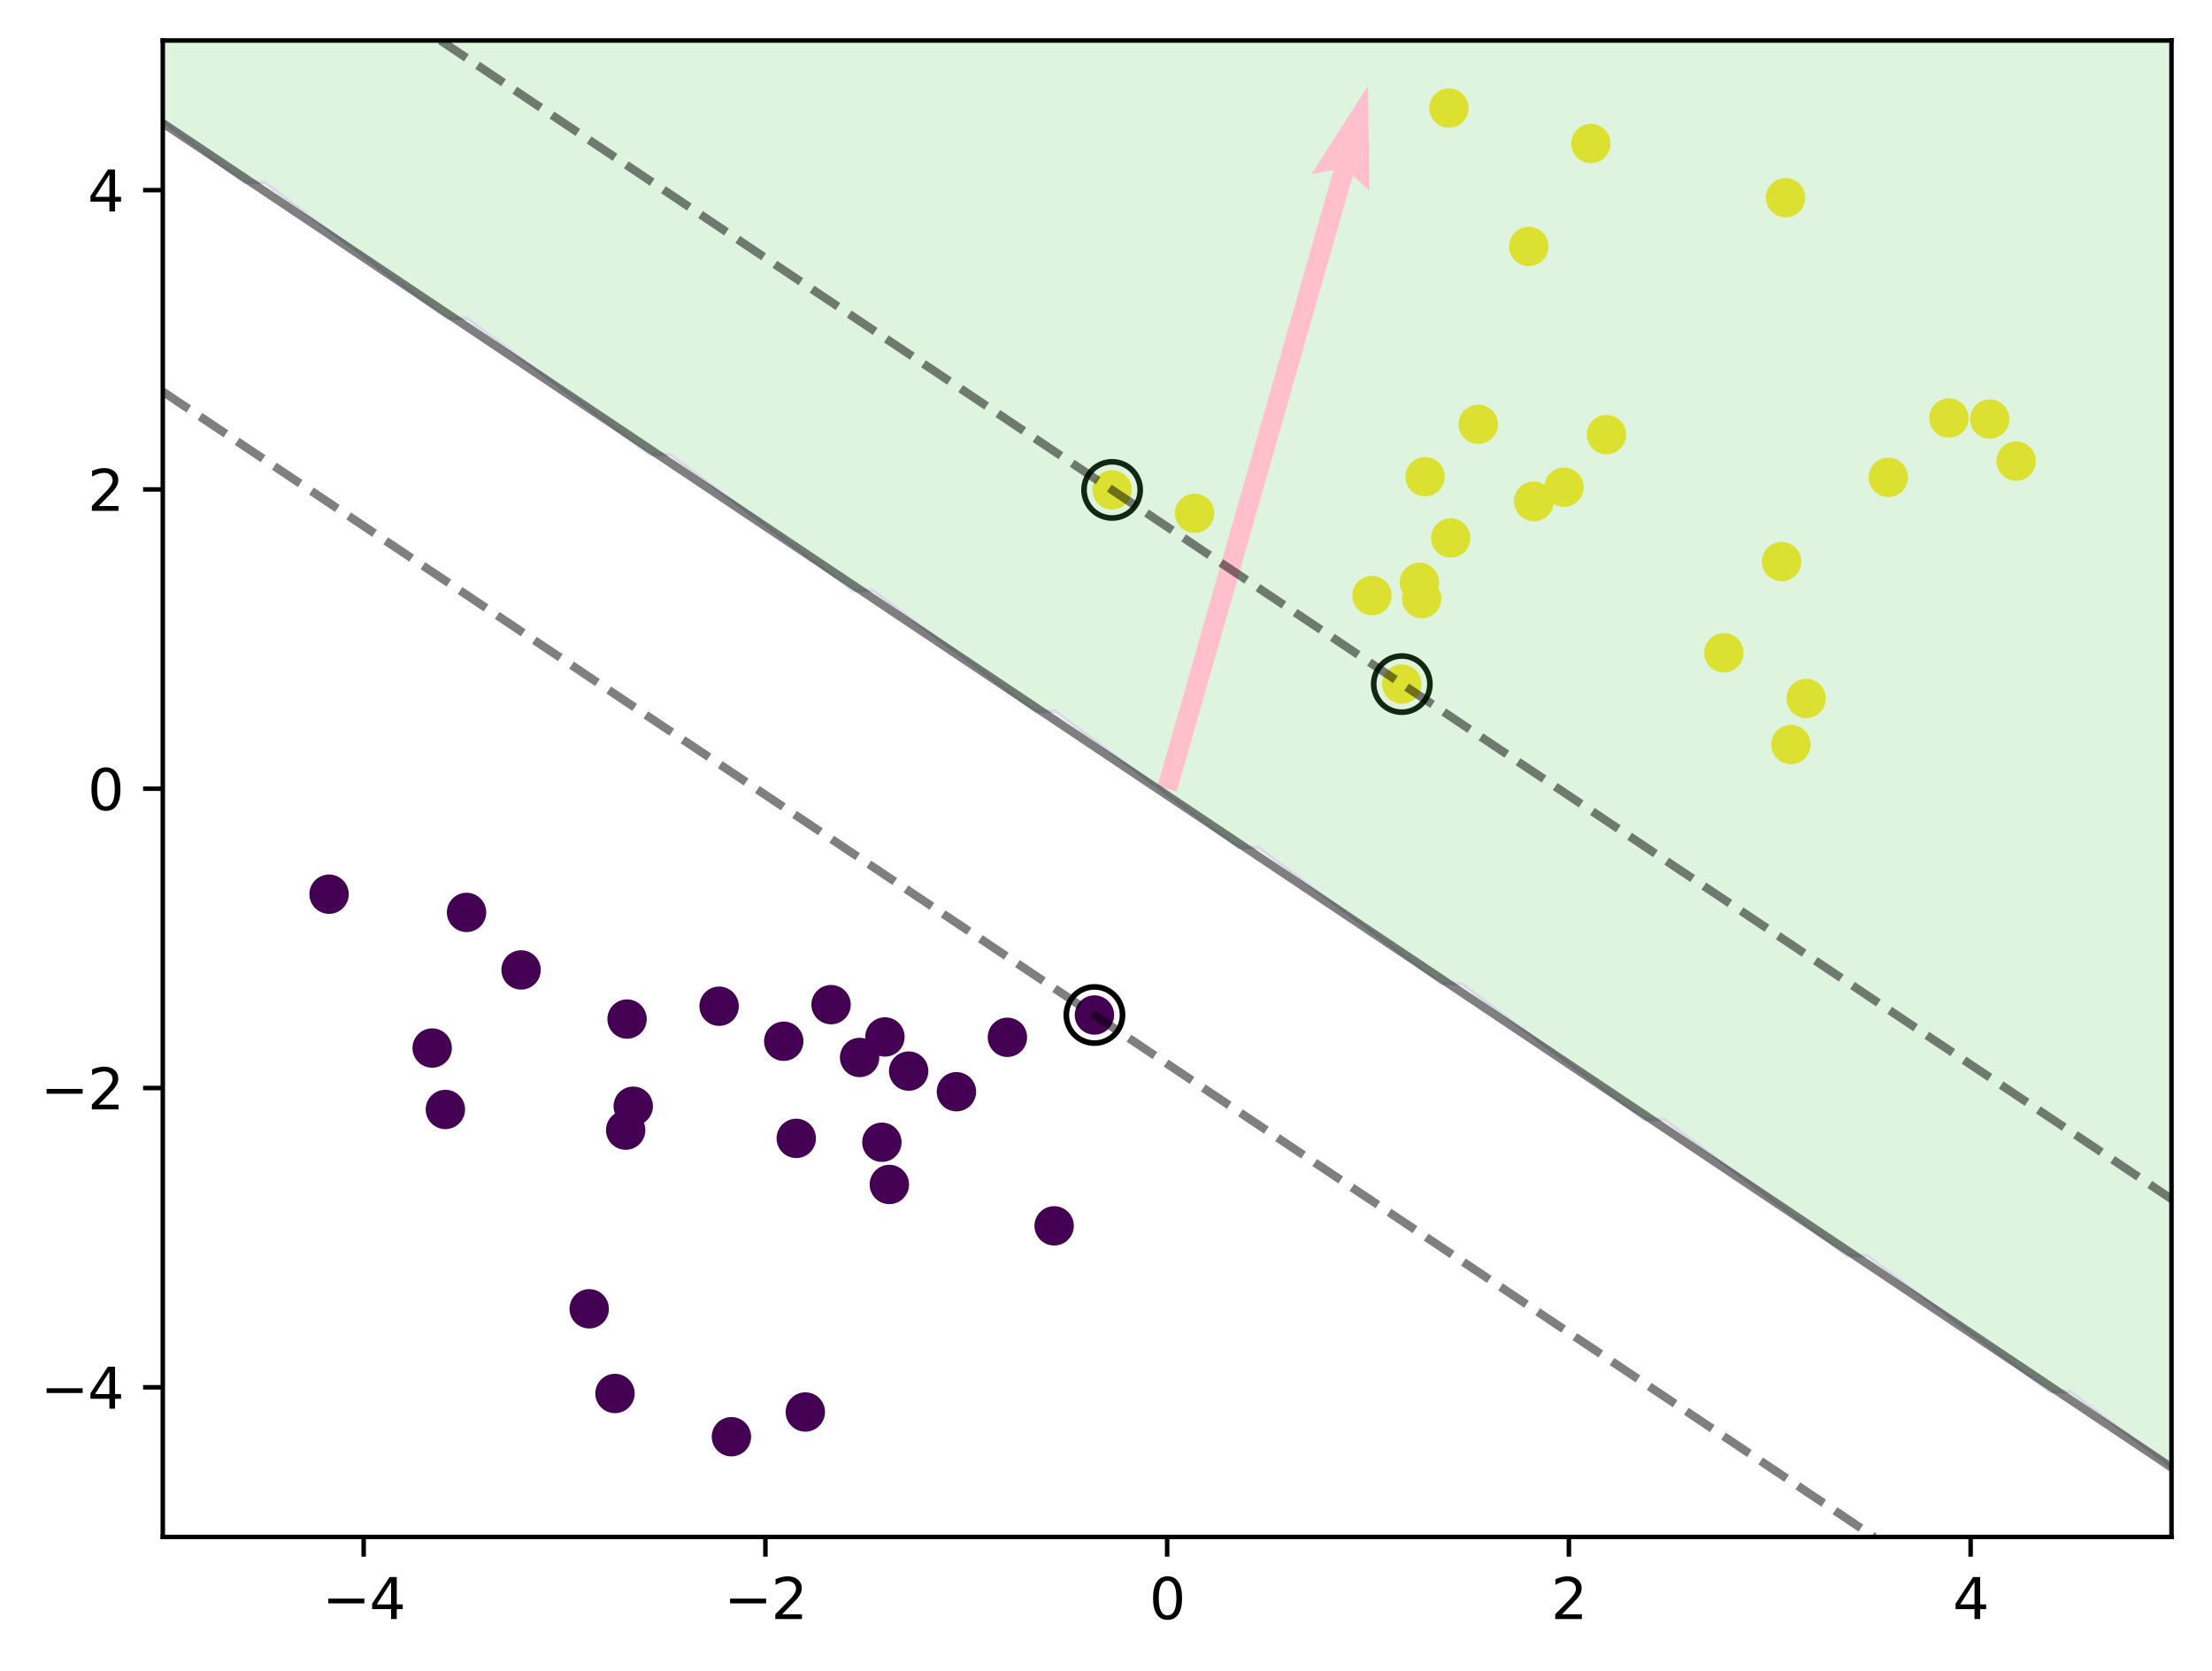 <?xml version="1.0" encoding="utf-8" standalone="no"?>
<!DOCTYPE svg PUBLIC "-//W3C//DTD SVG 1.1//EN"
  "http://www.w3.org/Graphics/SVG/1.1/DTD/svg11.dtd">
<svg height="297.19pt" version="1.1" viewBox="0 0 393.262 297.19" width="393.262pt" xmlns="http://www.w3.org/2000/svg" xmlns:xlink="http://www.w3.org/1999/xlink">
 <defs>
  <style type="text/css">*{stroke-linecap:butt;stroke-linejoin:round;}</style>
 </defs>
 <g id="figure_1">
  <g id="patch_1">
   <path d="M 0 297.19 
L 393.262 297.19 
L 393.262 0 
L 0 0 
z
" style="fill:#ffffff;"/>
  </g>
  <g id="axes_1">
   <g id="patch_2">
    <path d="M 28.942 273.312 
L 386.062 273.312 
L 386.062 7.2 
L 28.942 7.2 
z
" style="fill:#ffffff;"/>
   </g>
   <g id="PathCollection_1">
    <defs>
     <path d="M 0 3 
C 0.796 3 1.559 2.684 2.121 2.121 
C 2.684 1.559 3 0.796 3 -0 
C 3 -0.796 2.684 -1.559 2.121 -2.121 
C 1.559 -2.684 0.796 -3 0 -3 
C -0.796 -3 -1.559 -2.684 -2.121 -2.121 
C -2.684 -1.559 -3 -0.796 -3 0 
C -3 0.796 -2.684 1.559 -2.121 2.121 
C -1.559 2.684 -0.796 3 0 3 
z
" id="C0_0_7d21600ad0"/>
    </defs>
    <g clip-path="url(#p322d719c47)">
     <use style="fill:#440154;stroke:#440154;" x="170.039" xlink:href="#C0_0_7d21600ad0" y="194.136"/>
    </g>
    <g clip-path="url(#p322d719c47)">
     <use style="fill:#440154;stroke:#440154;" x="143.175" xlink:href="#C0_0_7d21600ad0" y="251.089"/>
    </g>
    <g clip-path="url(#p322d719c47)">
     <use style="fill:#440154;stroke:#440154;" x="139.337" xlink:href="#C0_0_7d21600ad0" y="185.163"/>
    </g>
    <g clip-path="url(#p322d719c47)">
     <use style="fill:#440154;stroke:#440154;" x="187.414" xlink:href="#C0_0_7d21600ad0" y="217.988"/>
    </g>
    <g clip-path="url(#p322d719c47)">
     <use style="fill:#440154;stroke:#440154;" x="76.831" xlink:href="#C0_0_7d21600ad0" y="186.368"/>
    </g>
    <g clip-path="url(#p322d719c47)">
     <use style="fill:#440154;stroke:#440154;" x="130.035" xlink:href="#C0_0_7d21600ad0" y="255.487"/>
    </g>
    <g clip-path="url(#p322d719c47)">
     <use style="fill:#440154;stroke:#440154;" x="157.328" xlink:href="#C0_0_7d21600ad0" y="184.398"/>
    </g>
    <g clip-path="url(#p322d719c47)">
     <use style="fill:#440154;stroke:#440154;" x="82.943" xlink:href="#C0_0_7d21600ad0" y="162.251"/>
    </g>
    <g clip-path="url(#p322d719c47)">
     <use style="fill:#440154;stroke:#440154;" x="111.234" xlink:href="#C0_0_7d21600ad0" y="200.968"/>
    </g>
    <g clip-path="url(#p322d719c47)">
     <use style="fill:#440154;stroke:#440154;" x="127.847" xlink:href="#C0_0_7d21600ad0" y="178.935"/>
    </g>
    <g clip-path="url(#p322d719c47)">
     <use style="fill:#440154;stroke:#440154;" x="92.64" xlink:href="#C0_0_7d21600ad0" y="172.479"/>
    </g>
    <g clip-path="url(#p322d719c47)">
     <use style="fill:#440154;stroke:#440154;" x="147.751" xlink:href="#C0_0_7d21600ad0" y="178.652"/>
    </g>
    <g clip-path="url(#p322d719c47)">
     <use style="fill:#440154;stroke:#440154;" x="152.826" xlink:href="#C0_0_7d21600ad0" y="188.048"/>
    </g>
    <g clip-path="url(#p322d719c47)">
     <use style="fill:#440154;stroke:#440154;" x="161.547" xlink:href="#C0_0_7d21600ad0" y="190.469"/>
    </g>
    <g clip-path="url(#p322d719c47)">
     <use style="fill:#440154;stroke:#440154;" x="158.112" xlink:href="#C0_0_7d21600ad0" y="210.63"/>
    </g>
    <g clip-path="url(#p322d719c47)">
     <use style="fill:#440154;stroke:#440154;" x="109.334" xlink:href="#C0_0_7d21600ad0" y="247.799"/>
    </g>
    <g clip-path="url(#p322d719c47)">
     <use style="fill:#440154;stroke:#440154;" x="179.101" xlink:href="#C0_0_7d21600ad0" y="184.461"/>
    </g>
    <g clip-path="url(#p322d719c47)">
     <use style="fill:#440154;stroke:#440154;" x="104.753" xlink:href="#C0_0_7d21600ad0" y="232.74"/>
    </g>
    <g clip-path="url(#p322d719c47)">
     <use style="fill:#440154;stroke:#440154;" x="111.483" xlink:href="#C0_0_7d21600ad0" y="181.218"/>
    </g>
    <g clip-path="url(#p322d719c47)">
     <use style="fill:#440154;stroke:#440154;" x="156.784" xlink:href="#C0_0_7d21600ad0" y="203.125"/>
    </g>
    <g clip-path="url(#p322d719c47)">
     <use style="fill:#440154;stroke:#440154;" x="58.505" xlink:href="#C0_0_7d21600ad0" y="159.01"/>
    </g>
    <g clip-path="url(#p322d719c47)">
     <use style="fill:#440154;stroke:#440154;" x="112.579" xlink:href="#C0_0_7d21600ad0" y="196.717"/>
    </g>
    <g clip-path="url(#p322d719c47)">
     <use style="fill:#440154;stroke:#440154;" x="194.572" xlink:href="#C0_0_7d21600ad0" y="180.494"/>
    </g>
    <g clip-path="url(#p322d719c47)">
     <use style="fill:#440154;stroke:#440154;" x="141.563" xlink:href="#C0_0_7d21600ad0" y="202.436"/>
    </g>
    <g clip-path="url(#p322d719c47)">
     <use style="fill:#440154;stroke:#440154;" x="79.18" xlink:href="#C0_0_7d21600ad0" y="197.291"/>
    </g>
    <g clip-path="url(#p322d719c47)">
     <use style="fill:#fde725;stroke:#fde725;" x="243.913" xlink:href="#C0_0_7d21600ad0" y="105.911"/>
    </g>
    <g clip-path="url(#p322d719c47)">
     <use style="fill:#fde725;stroke:#fde725;" x="282.842" xlink:href="#C0_0_7d21600ad0" y="25.524"/>
    </g>
    <g clip-path="url(#p322d719c47)">
     <use style="fill:#fde725;stroke:#fde725;" x="272.723" xlink:href="#C0_0_7d21600ad0" y="89.206"/>
    </g>
    <g clip-path="url(#p322d719c47)">
     <use style="fill:#fde725;stroke:#fde725;" x="257.912" xlink:href="#C0_0_7d21600ad0" y="95.669"/>
    </g>
    <g clip-path="url(#p322d719c47)">
     <use style="fill:#fde725;stroke:#fde725;" x="253.349" xlink:href="#C0_0_7d21600ad0" y="84.772"/>
    </g>
    <g clip-path="url(#p322d719c47)">
     <use style="fill:#fde725;stroke:#fde725;" x="346.488" xlink:href="#C0_0_7d21600ad0" y="74.335"/>
    </g>
    <g clip-path="url(#p322d719c47)">
     <use style="fill:#fde725;stroke:#fde725;" x="285.607" xlink:href="#C0_0_7d21600ad0" y="77.287"/>
    </g>
    <g clip-path="url(#p322d719c47)">
     <use style="fill:#fde725;stroke:#fde725;" x="272.669" xlink:href="#C0_0_7d21600ad0" y="89.116"/>
    </g>
    <g clip-path="url(#p322d719c47)">
     <use style="fill:#fde725;stroke:#fde725;" x="197.717" xlink:href="#C0_0_7d21600ad0" y="87.12"/>
    </g>
    <g clip-path="url(#p322d719c47)">
     <use style="fill:#fde725;stroke:#fde725;" x="278.063" xlink:href="#C0_0_7d21600ad0" y="86.631"/>
    </g>
    <g clip-path="url(#p322d719c47)">
     <use style="fill:#fde725;stroke:#fde725;" x="271.798" xlink:href="#C0_0_7d21600ad0" y="43.825"/>
    </g>
    <g clip-path="url(#p322d719c47)">
     <use style="fill:#fde725;stroke:#fde725;" x="212.379" xlink:href="#C0_0_7d21600ad0" y="91.271"/>
    </g>
    <g clip-path="url(#p322d719c47)">
     <use style="fill:#fde725;stroke:#fde725;" x="353.739" xlink:href="#C0_0_7d21600ad0" y="74.524"/>
    </g>
    <g clip-path="url(#p322d719c47)">
     <use style="fill:#fde725;stroke:#fde725;" x="316.741" xlink:href="#C0_0_7d21600ad0" y="99.861"/>
    </g>
    <g clip-path="url(#p322d719c47)">
     <use style="fill:#fde725;stroke:#fde725;" x="321.106" xlink:href="#C0_0_7d21600ad0" y="124.206"/>
    </g>
    <g clip-path="url(#p322d719c47)">
     <use style="fill:#fde725;stroke:#fde725;" x="249.221" xlink:href="#C0_0_7d21600ad0" y="121.651"/>
    </g>
    <g clip-path="url(#p322d719c47)">
     <use style="fill:#fde725;stroke:#fde725;" x="317.447" xlink:href="#C0_0_7d21600ad0" y="35.152"/>
    </g>
    <g clip-path="url(#p322d719c47)">
     <use style="fill:#fde725;stroke:#fde725;" x="252.351" xlink:href="#C0_0_7d21600ad0" y="103.551"/>
    </g>
    <g clip-path="url(#p322d719c47)">
     <use style="fill:#fde725;stroke:#fde725;" x="262.815" xlink:href="#C0_0_7d21600ad0" y="75.456"/>
    </g>
    <g clip-path="url(#p322d719c47)">
     <use style="fill:#fde725;stroke:#fde725;" x="306.481" xlink:href="#C0_0_7d21600ad0" y="116.092"/>
    </g>
    <g clip-path="url(#p322d719c47)">
     <use style="fill:#fde725;stroke:#fde725;" x="318.403" xlink:href="#C0_0_7d21600ad0" y="132.4"/>
    </g>
    <g clip-path="url(#p322d719c47)">
     <use style="fill:#fde725;stroke:#fde725;" x="252.747" xlink:href="#C0_0_7d21600ad0" y="106.448"/>
    </g>
    <g clip-path="url(#p322d719c47)">
     <use style="fill:#fde725;stroke:#fde725;" x="335.721" xlink:href="#C0_0_7d21600ad0" y="84.885"/>
    </g>
    <g clip-path="url(#p322d719c47)">
     <use style="fill:#fde725;stroke:#fde725;" x="257.601" xlink:href="#C0_0_7d21600ad0" y="19.221"/>
    </g>
    <g clip-path="url(#p322d719c47)">
     <use style="fill:#fde725;stroke:#fde725;" x="358.435" xlink:href="#C0_0_7d21600ad0" y="82"/>
    </g>
   </g>
   <g id="PathCollection_2">
    <defs>
     <path d="M 0 5 
C 1.326 5 2.598 4.473 3.536 3.536 
C 4.473 2.598 5 1.326 5 -0 
C 5 -1.326 4.473 -2.598 3.536 -3.536 
C 2.598 -4.473 1.326 -5 0 -5 
C -1.326 -5 -2.598 -4.473 -3.536 -3.536 
C -4.473 -2.598 -5 -1.326 -5 0 
C -5 1.326 -4.473 2.598 -3.536 3.536 
C -2.598 4.473 -1.326 5 0 5 
z
" id="C1_0_921cc872e9"/>
    </defs>
    <g clip-path="url(#p322d719c47)">
     <use style="fill:none;stroke:#000000;" x="194.572" xlink:href="#C1_0_921cc872e9" y="180.494"/>
    </g>
    <g clip-path="url(#p322d719c47)">
     <use style="fill:none;stroke:#000000;" x="197.717" xlink:href="#C1_0_921cc872e9" y="87.12"/>
    </g>
    <g clip-path="url(#p322d719c47)">
     <use style="fill:none;stroke:#000000;" x="249.221" xlink:href="#C1_0_921cc872e9" y="121.651"/>
    </g>
   </g>
   <g id="PathCollection_3">
    <path clip-path="url(#p322d719c47)" d="M 386.062 261.216 
L 386.062 260.544 
L 385.16 259.872 
L 382.455 257.856 
L 381.553 257.184 
L 378.848 255.168 
L 377.946 254.496 
L 375.24 252.48 
L 374.339 251.808 
L 371.633 249.792 
L 370.731 249.12 
L 368.026 247.104 
L 364.419 247.104 
L 363.517 246.432 
L 360.811 244.416 
L 359.909 243.744 
L 357.204 241.728 
L 356.302 241.056 
L 353.597 239.04 
L 352.695 238.368 
L 349.989 236.352 
L 349.088 235.68 
L 346.382 233.664 
L 345.48 232.992 
L 342.775 230.976 
L 341.873 230.304 
L 339.168 228.288 
L 338.266 227.616 
L 335.56 225.6 
L 334.659 224.928 
L 331.953 222.912 
L 328.346 222.912 
L 327.444 222.24 
L 324.739 220.224 
L 323.837 219.552 
L 321.131 217.536 
L 320.229 216.864 
L 317.524 214.848 
L 316.622 214.176 
L 313.917 212.16 
L 313.015 211.488 
L 310.309 209.472 
L 309.408 208.8 
L 306.702 206.784 
L 305.8 206.112 
L 303.095 204.096 
L 302.193 203.424 
L 299.488 201.408 
L 298.586 200.736 
L 295.88 198.72 
L 292.273 198.72 
L 291.371 198.048 
L 288.666 196.032 
L 287.764 195.36 
L 285.059 193.344 
L 284.157 192.672 
L 281.451 190.656 
L 280.549 189.984 
L 277.844 187.968 
L 276.942 187.296 
L 274.237 185.28 
L 273.335 184.608 
L 270.629 182.592 
L 269.728 181.92 
L 267.022 179.904 
L 266.12 179.232 
L 263.415 177.216 
L 262.513 176.544 
L 259.808 174.528 
L 256.2 174.528 
L 255.299 173.856 
L 252.593 171.84 
L 251.691 171.168 
L 248.986 169.152 
L 248.084 168.48 
L 245.379 166.464 
L 244.477 165.792 
L 241.771 163.776 
L 240.869 163.104 
L 238.164 161.088 
L 237.262 160.416 
L 234.557 158.4 
L 233.655 157.728 
L 230.949 155.712 
L 230.048 155.04 
L 227.342 153.024 
L 226.44 152.352 
L 223.735 150.336 
L 220.128 150.336 
L 219.226 149.664 
L 216.52 147.648 
L 215.619 146.976 
L 212.913 144.96 
L 212.011 144.288 
L 209.306 142.272 
L 208.404 141.6 
L 205.699 139.584 
L 204.797 138.912 
L 202.091 136.896 
L 201.189 136.224 
L 198.484 134.208 
L 197.582 133.536 
L 194.877 131.52 
L 193.975 130.848 
L 191.269 128.832 
L 190.368 128.16 
L 187.662 126.144 
L 184.055 126.144 
L 183.153 125.472 
L 180.448 123.456 
L 179.546 122.784 
L 176.84 120.768 
L 175.939 120.096 
L 173.233 118.08 
L 172.331 117.408 
L 169.626 115.392 
L 168.724 114.72 
L 166.019 112.704 
L 165.117 112.032 
L 162.411 110.016 
L 161.509 109.344 
L 158.804 107.328 
L 157.902 106.656 
L 155.197 104.64 
L 151.589 104.64 
L 150.688 103.968 
L 147.982 101.952 
L 147.08 101.28 
L 144.375 99.264 
L 143.473 98.592 
L 140.768 96.576 
L 139.866 95.904 
L 137.16 93.888 
L 136.259 93.216 
L 133.553 91.2 
L 132.651 90.528 
L 129.946 88.512 
L 129.044 87.84 
L 126.339 85.824 
L 125.437 85.152 
L 122.731 83.136 
L 121.829 82.464 
L 119.124 80.448 
L 115.517 80.448 
L 114.615 79.776 
L 111.909 77.76 
L 111.008 77.088 
L 108.302 75.072 
L 107.4 74.4 
L 104.695 72.384 
L 103.793 71.712 
L 101.088 69.696 
L 100.186 69.024 
L 97.48 67.008 
L 96.579 66.336 
L 93.873 64.32 
L 92.971 63.648 
L 90.266 61.632 
L 89.364 60.96 
L 86.659 58.944 
L 85.757 58.272 
L 83.051 56.256 
L 79.444 56.256 
L 78.542 55.584 
L 75.837 53.568 
L 74.935 52.896 
L 72.229 50.88 
L 71.328 50.208 
L 68.622 48.192 
L 67.72 47.52 
L 65.015 45.504 
L 64.113 44.832 
L 61.408 42.816 
L 60.506 42.144 
L 57.8 40.128 
L 56.899 39.456 
L 54.193 37.44 
L 53.291 36.768 
L 50.586 34.752 
L 49.684 34.08 
L 46.979 32.064 
L 43.371 32.064 
L 42.469 31.392 
L 39.764 29.376 
L 38.862 28.704 
L 36.157 26.688 
L 35.255 26.016 
L 32.549 24 
L 31.648 23.328 
L 28.942 21.312 
L 28.942 21.984 
L 30.746 23.328 
L 32.549 24.672 
L 34.353 26.016 
L 36.157 27.36 
L 37.96 28.704 
L 39.764 30.048 
L 41.568 31.392 
L 43.371 32.736 
L 46.979 32.736 
L 48.782 34.08 
L 50.586 35.424 
L 52.389 36.768 
L 54.193 38.112 
L 55.997 39.456 
L 57.8 40.8 
L 59.604 42.144 
L 61.408 43.488 
L 63.211 44.832 
L 65.015 46.176 
L 66.819 47.52 
L 68.622 48.864 
L 70.426 50.208 
L 72.229 51.552 
L 74.033 52.896 
L 75.837 54.24 
L 77.64 55.584 
L 79.444 56.928 
L 83.051 56.928 
L 84.855 58.272 
L 86.659 59.616 
L 88.462 60.96 
L 90.266 62.304 
L 92.069 63.648 
L 93.873 64.992 
L 95.677 66.336 
L 97.48 67.68 
L 99.284 69.024 
L 101.088 70.368 
L 102.891 71.712 
L 104.695 73.056 
L 106.499 74.4 
L 108.302 75.744 
L 110.106 77.088 
L 111.909 78.432 
L 113.713 79.776 
L 115.517 81.12 
L 119.124 81.12 
L 120.928 82.464 
L 122.731 83.808 
L 124.535 85.152 
L 126.339 86.496 
L 128.142 87.84 
L 129.946 89.184 
L 131.749 90.528 
L 133.553 91.872 
L 135.357 93.216 
L 137.16 94.56 
L 138.964 95.904 
L 140.768 97.248 
L 142.571 98.592 
L 144.375 99.936 
L 146.179 101.28 
L 147.982 102.624 
L 149.786 103.968 
L 151.589 105.312 
L 155.197 105.312 
L 157 106.656 
L 158.804 108 
L 160.608 109.344 
L 162.411 110.688 
L 164.215 112.032 
L 166.019 113.376 
L 167.822 114.72 
L 169.626 116.064 
L 171.429 117.408 
L 173.233 118.752 
L 175.037 120.096 
L 176.84 121.44 
L 178.644 122.784 
L 180.448 124.128 
L 182.251 125.472 
L 184.055 126.816 
L 187.662 126.816 
L 189.466 128.16 
L 191.269 129.504 
L 193.073 130.848 
L 194.877 132.192 
L 196.68 133.536 
L 198.484 134.88 
L 200.288 136.224 
L 202.091 137.568 
L 203.895 138.912 
L 205.699 140.256 
L 207.502 141.6 
L 209.306 142.944 
L 211.109 144.288 
L 212.913 145.632 
L 214.717 146.976 
L 216.52 148.32 
L 218.324 149.664 
L 220.128 151.008 
L 223.735 151.008 
L 225.539 152.352 
L 227.342 153.696 
L 229.146 155.04 
L 230.949 156.384 
L 232.753 157.728 
L 234.557 159.072 
L 236.36 160.416 
L 238.164 161.76 
L 239.968 163.104 
L 241.771 164.448 
L 243.575 165.792 
L 245.379 167.136 
L 247.182 168.48 
L 248.986 169.824 
L 250.789 171.168 
L 252.593 172.512 
L 254.397 173.856 
L 256.2 175.2 
L 259.808 175.2 
L 261.611 176.544 
L 263.415 177.888 
L 265.219 179.232 
L 267.022 180.576 
L 268.826 181.92 
L 270.629 183.264 
L 272.433 184.608 
L 274.237 185.952 
L 276.04 187.296 
L 277.844 188.64 
L 279.648 189.984 
L 281.451 191.328 
L 283.255 192.672 
L 285.059 194.016 
L 286.862 195.36 
L 288.666 196.704 
L 290.469 198.048 
L 292.273 199.392 
L 295.88 199.392 
L 297.684 200.736 
L 299.488 202.08 
L 301.291 203.424 
L 303.095 204.768 
L 304.899 206.112 
L 306.702 207.456 
L 308.506 208.8 
L 310.309 210.144 
L 312.113 211.488 
L 313.917 212.832 
L 315.72 214.176 
L 317.524 215.52 
L 319.328 216.864 
L 321.131 218.208 
L 322.935 219.552 
L 324.739 220.896 
L 326.542 222.24 
L 328.346 223.584 
L 331.953 223.584 
L 333.757 224.928 
L 335.56 226.272 
L 337.364 227.616 
L 339.168 228.96 
L 340.971 230.304 
L 342.775 231.648 
L 344.579 232.992 
L 346.382 234.336 
L 348.186 235.68 
L 349.989 237.024 
L 351.793 238.368 
L 353.597 239.712 
L 355.4 241.056 
L 357.204 242.4 
L 359.008 243.744 
L 360.811 245.088 
L 362.615 246.432 
L 364.419 247.776 
L 368.026 247.776 
L 369.829 249.12 
L 371.633 250.464 
L 373.437 251.808 
L 375.24 253.152 
L 377.044 254.496 
L 378.848 255.84 
L 380.651 257.184 
L 382.455 258.528 
L 384.259 259.872 
z
" style="fill:#3b528b;fill-opacity:0.2;"/>
   </g>
   <g id="PathCollection_4">
    <path clip-path="url(#p322d719c47)" d="M 386.062 260.544 
L 386.062 259.872 
L 386.062 257.184 
L 386.062 254.496 
L 386.062 251.808 
L 386.062 249.12 
L 386.062 246.432 
L 386.062 243.744 
L 386.062 241.056 
L 386.062 238.368 
L 386.062 235.68 
L 386.062 232.992 
L 386.062 230.304 
L 386.062 227.616 
L 386.062 224.928 
L 386.062 222.24 
L 386.062 219.552 
L 386.062 216.864 
L 386.062 214.176 
L 386.062 211.488 
L 386.062 208.8 
L 386.062 206.112 
L 386.062 203.424 
L 386.062 200.736 
L 386.062 198.048 
L 386.062 195.36 
L 386.062 192.672 
L 386.062 189.984 
L 386.062 187.296 
L 386.062 184.608 
L 386.062 181.92 
L 386.062 179.232 
L 386.062 176.544 
L 386.062 173.856 
L 386.062 171.168 
L 386.062 168.48 
L 386.062 165.792 
L 386.062 163.104 
L 386.062 160.416 
L 386.062 157.728 
L 386.062 155.04 
L 386.062 152.352 
L 386.062 149.664 
L 386.062 146.976 
L 386.062 144.288 
L 386.062 141.6 
L 386.062 138.912 
L 386.062 136.224 
L 386.062 133.536 
L 386.062 130.848 
L 386.062 128.16 
L 386.062 125.472 
L 386.062 122.784 
L 386.062 120.096 
L 386.062 117.408 
L 386.062 114.72 
L 386.062 112.032 
L 386.062 109.344 
L 386.062 106.656 
L 386.062 103.968 
L 386.062 101.28 
L 386.062 98.592 
L 386.062 95.904 
L 386.062 93.216 
L 386.062 90.528 
L 386.062 87.84 
L 386.062 85.152 
L 386.062 82.464 
L 386.062 79.776 
L 386.062 77.088 
L 386.062 74.4 
L 386.062 71.712 
L 386.062 69.024 
L 386.062 66.336 
L 386.062 63.648 
L 386.062 60.96 
L 386.062 58.272 
L 386.062 55.584 
L 386.062 52.896 
L 386.062 50.208 
L 386.062 47.52 
L 386.062 44.832 
L 386.062 42.144 
L 386.062 39.456 
L 386.062 36.768 
L 386.062 34.08 
L 386.062 31.392 
L 386.062 28.704 
L 386.062 26.016 
L 386.062 23.328 
L 386.062 20.64 
L 386.062 17.952 
L 386.062 15.264 
L 386.062 12.576 
L 386.062 9.888 
L 386.062 7.2 
L 382.455 7.2 
L 378.848 7.2 
L 375.24 7.2 
L 371.633 7.2 
L 368.026 7.2 
L 364.419 7.2 
L 360.811 7.2 
L 357.204 7.2 
L 353.597 7.2 
L 349.989 7.2 
L 346.382 7.2 
L 342.775 7.2 
L 339.168 7.2 
L 335.56 7.2 
L 331.953 7.2 
L 328.346 7.2 
L 324.739 7.2 
L 321.131 7.2 
L 317.524 7.2 
L 313.917 7.2 
L 310.309 7.2 
L 306.702 7.2 
L 303.095 7.2 
L 299.488 7.2 
L 295.88 7.2 
L 292.273 7.2 
L 288.666 7.2 
L 285.059 7.2 
L 281.451 7.2 
L 277.844 7.2 
L 274.237 7.2 
L 270.629 7.2 
L 267.022 7.2 
L 263.415 7.2 
L 259.808 7.2 
L 256.2 7.2 
L 252.593 7.2 
L 248.986 7.2 
L 245.379 7.2 
L 241.771 7.2 
L 238.164 7.2 
L 234.557 7.2 
L 230.949 7.2 
L 227.342 7.2 
L 223.735 7.2 
L 220.128 7.2 
L 216.52 7.2 
L 212.913 7.2 
L 209.306 7.2 
L 205.699 7.2 
L 202.091 7.2 
L 198.484 7.2 
L 194.877 7.2 
L 191.269 7.2 
L 187.662 7.2 
L 184.055 7.2 
L 180.448 7.2 
L 176.84 7.2 
L 173.233 7.2 
L 169.626 7.2 
L 166.019 7.2 
L 162.411 7.2 
L 158.804 7.2 
L 155.197 7.2 
L 151.589 7.2 
L 147.982 7.2 
L 144.375 7.2 
L 140.768 7.2 
L 137.16 7.2 
L 133.553 7.2 
L 129.946 7.2 
L 126.339 7.2 
L 122.731 7.2 
L 119.124 7.2 
L 115.517 7.2 
L 111.909 7.2 
L 108.302 7.2 
L 104.695 7.2 
L 101.088 7.2 
L 97.48 7.2 
L 93.873 7.2 
L 90.266 7.2 
L 86.659 7.2 
L 83.051 7.2 
L 79.444 7.2 
L 75.837 7.2 
L 72.229 7.2 
L 68.622 7.2 
L 65.015 7.2 
L 61.408 7.2 
L 57.8 7.2 
L 54.193 7.2 
L 50.586 7.2 
L 46.979 7.2 
L 43.371 7.2 
L 39.764 7.2 
L 36.157 7.2 
L 32.549 7.2 
L 28.942 7.2 
L 28.942 9.888 
L 28.942 12.576 
L 28.942 15.264 
L 28.942 17.952 
L 28.942 20.64 
L 28.942 21.312 
L 31.648 23.328 
L 32.549 24 
L 35.255 26.016 
L 36.157 26.688 
L 38.862 28.704 
L 39.764 29.376 
L 42.469 31.392 
L 43.371 32.064 
L 46.979 32.064 
L 49.684 34.08 
L 50.586 34.752 
L 53.291 36.768 
L 54.193 37.44 
L 56.899 39.456 
L 57.8 40.128 
L 60.506 42.144 
L 61.408 42.816 
L 64.113 44.832 
L 65.015 45.504 
L 67.72 47.52 
L 68.622 48.192 
L 71.328 50.208 
L 72.229 50.88 
L 74.935 52.896 
L 75.837 53.568 
L 78.542 55.584 
L 79.444 56.256 
L 83.051 56.256 
L 85.757 58.272 
L 86.659 58.944 
L 89.364 60.96 
L 90.266 61.632 
L 92.971 63.648 
L 93.873 64.32 
L 96.579 66.336 
L 97.48 67.008 
L 100.186 69.024 
L 101.088 69.696 
L 103.793 71.712 
L 104.695 72.384 
L 107.4 74.4 
L 108.302 75.072 
L 111.008 77.088 
L 111.909 77.76 
L 114.615 79.776 
L 115.517 80.448 
L 119.124 80.448 
L 121.829 82.464 
L 122.731 83.136 
L 125.437 85.152 
L 126.339 85.824 
L 129.044 87.84 
L 129.946 88.512 
L 132.651 90.528 
L 133.553 91.2 
L 136.259 93.216 
L 137.16 93.888 
L 139.866 95.904 
L 140.768 96.576 
L 143.473 98.592 
L 144.375 99.264 
L 147.08 101.28 
L 147.982 101.952 
L 150.688 103.968 
L 151.589 104.64 
L 155.197 104.64 
L 157.902 106.656 
L 158.804 107.328 
L 161.509 109.344 
L 162.411 110.016 
L 165.117 112.032 
L 166.019 112.704 
L 168.724 114.72 
L 169.626 115.392 
L 172.331 117.408 
L 173.233 118.08 
L 175.939 120.096 
L 176.84 120.768 
L 179.546 122.784 
L 180.448 123.456 
L 183.153 125.472 
L 184.055 126.144 
L 187.662 126.144 
L 190.368 128.16 
L 191.269 128.832 
L 193.975 130.848 
L 194.877 131.52 
L 197.582 133.536 
L 198.484 134.208 
L 201.189 136.224 
L 202.091 136.896 
L 204.797 138.912 
L 205.699 139.584 
L 208.404 141.6 
L 209.306 142.272 
L 212.011 144.288 
L 212.913 144.96 
L 215.619 146.976 
L 216.52 147.648 
L 219.226 149.664 
L 220.128 150.336 
L 223.735 150.336 
L 226.44 152.352 
L 227.342 153.024 
L 230.048 155.04 
L 230.949 155.712 
L 233.655 157.728 
L 234.557 158.4 
L 237.262 160.416 
L 238.164 161.088 
L 240.869 163.104 
L 241.771 163.776 
L 244.477 165.792 
L 245.379 166.464 
L 248.084 168.48 
L 248.986 169.152 
L 251.691 171.168 
L 252.593 171.84 
L 255.299 173.856 
L 256.2 174.528 
L 259.808 174.528 
L 262.513 176.544 
L 263.415 177.216 
L 266.12 179.232 
L 267.022 179.904 
L 269.728 181.92 
L 270.629 182.592 
L 273.335 184.608 
L 274.237 185.28 
L 276.942 187.296 
L 277.844 187.968 
L 280.549 189.984 
L 281.451 190.656 
L 284.157 192.672 
L 285.059 193.344 
L 287.764 195.36 
L 288.666 196.032 
L 291.371 198.048 
L 292.273 198.72 
L 295.88 198.72 
L 298.586 200.736 
L 299.488 201.408 
L 302.193 203.424 
L 303.095 204.096 
L 305.8 206.112 
L 306.702 206.784 
L 309.408 208.8 
L 310.309 209.472 
L 313.015 211.488 
L 313.917 212.16 
L 316.622 214.176 
L 317.524 214.848 
L 320.229 216.864 
L 321.131 217.536 
L 323.837 219.552 
L 324.739 220.224 
L 327.444 222.24 
L 328.346 222.912 
L 331.953 222.912 
L 334.659 224.928 
L 335.56 225.6 
L 338.266 227.616 
L 339.168 228.288 
L 341.873 230.304 
L 342.775 230.976 
L 345.48 232.992 
L 346.382 233.664 
L 349.088 235.68 
L 349.989 236.352 
L 352.695 238.368 
L 353.597 239.04 
L 356.302 241.056 
L 357.204 241.728 
L 359.909 243.744 
L 360.811 244.416 
L 363.517 246.432 
L 364.419 247.104 
L 368.026 247.104 
L 370.731 249.12 
L 371.633 249.792 
L 374.339 251.808 
L 375.24 252.48 
L 377.946 254.496 
L 378.848 255.168 
L 381.553 257.184 
L 382.455 257.856 
L 385.16 259.872 
z
" style="fill:#5ec962;fill-opacity:0.2;"/>
   </g>
   <g id="Quiver_1">
    <path clip-path="url(#p322d719c47)" d="M 205.785 139.765 
L 237.082 30.226 
L 233.158 30.961 
L 243.214 15.264 
L 243.459 33.905 
L 240.516 31.207 
L 209.219 140.747 
L 205.785 139.765 
" style="fill:#ffc0cb;"/>
   </g>
   <g id="matplotlib.axis_1">
    <g id="xtick_1">
     <g id="line2d_1">
      <defs>
       <path d="M 0 0 
L 0 3.5 
" id="m6cdce80d01" style="stroke:#000000;stroke-width:0.8;"/>
      </defs>
      <g>
       <use style="stroke:#000000;stroke-width:0.8;" x="64.654" xlink:href="#m6cdce80d01" y="273.312"/>
      </g>
     </g>
     <g id="text_1">
      <!-- −4 -->
      <g transform="translate(57.283 287.91)scale(0.1 -0.1)">
       <defs>
        <path d="M 678 2272 
L 4684 2272 
L 4684 1741 
L 678 1741 
L 678 2272 
z
" id="DejaVuSans-2212" transform="scale(0.016)"/>
        <path d="M 2419 4116 
L 825 1625 
L 2419 1625 
L 2419 4116 
z
M 2253 4666 
L 3047 4666 
L 3047 1625 
L 3713 1625 
L 3713 1100 
L 3047 1100 
L 3047 0 
L 2419 0 
L 2419 1100 
L 313 1100 
L 313 1709 
L 2253 4666 
z
" id="DejaVuSans-34" transform="scale(0.016)"/>
       </defs>
       <use xlink:href="#DejaVuSans-2212"/>
       <use x="83.789" xlink:href="#DejaVuSans-34"/>
      </g>
     </g>
    </g>
    <g id="xtick_2">
     <g id="line2d_2">
      <g>
       <use style="stroke:#000000;stroke-width:0.8;" x="136.078" xlink:href="#m6cdce80d01" y="273.312"/>
      </g>
     </g>
     <g id="text_2">
      <!-- −2 -->
      <g transform="translate(128.707 287.91)scale(0.1 -0.1)">
       <defs>
        <path d="M 1228 531 
L 3431 531 
L 3431 0 
L 469 0 
L 469 531 
Q 828 903 1448 1529 
Q 2069 2156 2228 2338 
Q 2531 2678 2651 2914 
Q 2772 3150 2772 3378 
Q 2772 3750 2511 3984 
Q 2250 4219 1831 4219 
Q 1534 4219 1204 4116 
Q 875 4013 500 3803 
L 500 4441 
Q 881 4594 1212 4672 
Q 1544 4750 1819 4750 
Q 2544 4750 2975 4387 
Q 3406 4025 3406 3419 
Q 3406 3131 3298 2873 
Q 3191 2616 2906 2266 
Q 2828 2175 2409 1742 
Q 1991 1309 1228 531 
z
" id="DejaVuSans-32" transform="scale(0.016)"/>
       </defs>
       <use xlink:href="#DejaVuSans-2212"/>
       <use x="83.789" xlink:href="#DejaVuSans-32"/>
      </g>
     </g>
    </g>
    <g id="xtick_3">
     <g id="line2d_3">
      <g>
       <use style="stroke:#000000;stroke-width:0.8;" x="207.502" xlink:href="#m6cdce80d01" y="273.312"/>
      </g>
     </g>
     <g id="text_3">
      <!-- 0 -->
      <g transform="translate(204.321 287.91)scale(0.1 -0.1)">
       <defs>
        <path d="M 2034 4250 
Q 1547 4250 1301 3770 
Q 1056 3291 1056 2328 
Q 1056 1369 1301 889 
Q 1547 409 2034 409 
Q 2525 409 2770 889 
Q 3016 1369 3016 2328 
Q 3016 3291 2770 3770 
Q 2525 4250 2034 4250 
z
M 2034 4750 
Q 2819 4750 3233 4129 
Q 3647 3509 3647 2328 
Q 3647 1150 3233 529 
Q 2819 -91 2034 -91 
Q 1250 -91 836 529 
Q 422 1150 422 2328 
Q 422 3509 836 4129 
Q 1250 4750 2034 4750 
z
" id="DejaVuSans-30" transform="scale(0.016)"/>
       </defs>
       <use xlink:href="#DejaVuSans-30"/>
      </g>
     </g>
    </g>
    <g id="xtick_4">
     <g id="line2d_4">
      <g>
       <use style="stroke:#000000;stroke-width:0.8;" x="278.926" xlink:href="#m6cdce80d01" y="273.312"/>
      </g>
     </g>
     <g id="text_4">
      <!-- 2 -->
      <g transform="translate(275.745 287.91)scale(0.1 -0.1)">
       <use xlink:href="#DejaVuSans-32"/>
      </g>
     </g>
    </g>
    <g id="xtick_5">
     <g id="line2d_5">
      <g>
       <use style="stroke:#000000;stroke-width:0.8;" x="350.35" xlink:href="#m6cdce80d01" y="273.312"/>
      </g>
     </g>
     <g id="text_5">
      <!-- 4 -->
      <g transform="translate(347.169 287.91)scale(0.1 -0.1)">
       <use xlink:href="#DejaVuSans-34"/>
      </g>
     </g>
    </g>
   </g>
   <g id="matplotlib.axis_2">
    <g id="ytick_1">
     <g id="line2d_6">
      <defs>
       <path d="M 0 0 
L -3.5 0 
" id="m61ab54b6a5" style="stroke:#000000;stroke-width:0.8;"/>
      </defs>
      <g>
       <use style="stroke:#000000;stroke-width:0.8;" x="28.942" xlink:href="#m61ab54b6a5" y="246.701"/>
      </g>
     </g>
     <g id="text_6">
      <!-- −4 -->
      <g transform="translate(7.2 250.5)scale(0.1 -0.1)">
       <use xlink:href="#DejaVuSans-2212"/>
       <use x="83.789" xlink:href="#DejaVuSans-34"/>
      </g>
     </g>
    </g>
    <g id="ytick_2">
     <g id="line2d_7">
      <g>
       <use style="stroke:#000000;stroke-width:0.8;" x="28.942" xlink:href="#m61ab54b6a5" y="193.478"/>
      </g>
     </g>
     <g id="text_7">
      <!-- −2 -->
      <g transform="translate(7.2 197.278)scale(0.1 -0.1)">
       <use xlink:href="#DejaVuSans-2212"/>
       <use x="83.789" xlink:href="#DejaVuSans-32"/>
      </g>
     </g>
    </g>
    <g id="ytick_3">
     <g id="line2d_8">
      <g>
       <use style="stroke:#000000;stroke-width:0.8;" x="28.942" xlink:href="#m61ab54b6a5" y="140.256"/>
      </g>
     </g>
     <g id="text_8">
      <!-- 0 -->
      <g transform="translate(15.58 144.055)scale(0.1 -0.1)">
       <use xlink:href="#DejaVuSans-30"/>
      </g>
     </g>
    </g>
    <g id="ytick_4">
     <g id="line2d_9">
      <g>
       <use style="stroke:#000000;stroke-width:0.8;" x="28.942" xlink:href="#m61ab54b6a5" y="87.034"/>
      </g>
     </g>
     <g id="text_9">
      <!-- 2 -->
      <g transform="translate(15.58 90.833)scale(0.1 -0.1)">
       <use xlink:href="#DejaVuSans-32"/>
      </g>
     </g>
    </g>
    <g id="ytick_5">
     <g id="line2d_10">
      <g>
       <use style="stroke:#000000;stroke-width:0.8;" x="28.942" xlink:href="#m61ab54b6a5" y="33.811"/>
      </g>
     </g>
     <g id="text_10">
      <!-- 4 -->
      <g transform="translate(15.58 37.61)scale(0.1 -0.1)">
       <use xlink:href="#DejaVuSans-34"/>
      </g>
     </g>
    </g>
   </g>
   <g id="LineCollection_1">
    <path clip-path="url(#p322d719c47)" d="M 28.942 69.638 
L 333.199 273.312 
L 333.199 273.312 
" style="fill:none;stroke:#000000;stroke-dasharray:5.55,2.4;stroke-dashoffset:0;stroke-opacity:0.5;stroke-width:1.5;"/>
   </g>
   <g id="LineCollection_2">
    <path clip-path="url(#p322d719c47)" d="M 28.942 21.897 
L 386.062 260.959 
L 386.062 260.959 
" style="fill:none;stroke:#000000;stroke-opacity:0.5;stroke-width:1.5;"/>
   </g>
   <g id="LineCollection_3">
    <path clip-path="url(#p322d719c47)" d="M 78.304 7.2 
L 386.062 213.218 
L 386.062 213.218 
" style="fill:none;stroke:#000000;stroke-dasharray:5.55,2.4;stroke-dashoffset:0;stroke-opacity:0.5;stroke-width:1.5;"/>
   </g>
   <g id="patch_3">
    <path d="M 28.942 273.312 
L 28.942 7.2 
" style="fill:none;stroke:#000000;stroke-linecap:square;stroke-linejoin:miter;stroke-width:0.8;"/>
   </g>
   <g id="patch_4">
    <path d="M 386.062 273.312 
L 386.062 7.2 
" style="fill:none;stroke:#000000;stroke-linecap:square;stroke-linejoin:miter;stroke-width:0.8;"/>
   </g>
   <g id="patch_5">
    <path d="M 28.942 273.312 
L 386.062 273.312 
" style="fill:none;stroke:#000000;stroke-linecap:square;stroke-linejoin:miter;stroke-width:0.8;"/>
   </g>
   <g id="patch_6">
    <path d="M 28.942 7.2 
L 386.062 7.2 
" style="fill:none;stroke:#000000;stroke-linecap:square;stroke-linejoin:miter;stroke-width:0.8;"/>
   </g>
  </g>
 </g>
 <defs>
  <clipPath id="p322d719c47">
   <rect height="266.112" width="357.12" x="28.942" y="7.2"/>
  </clipPath>
 </defs>
</svg>

